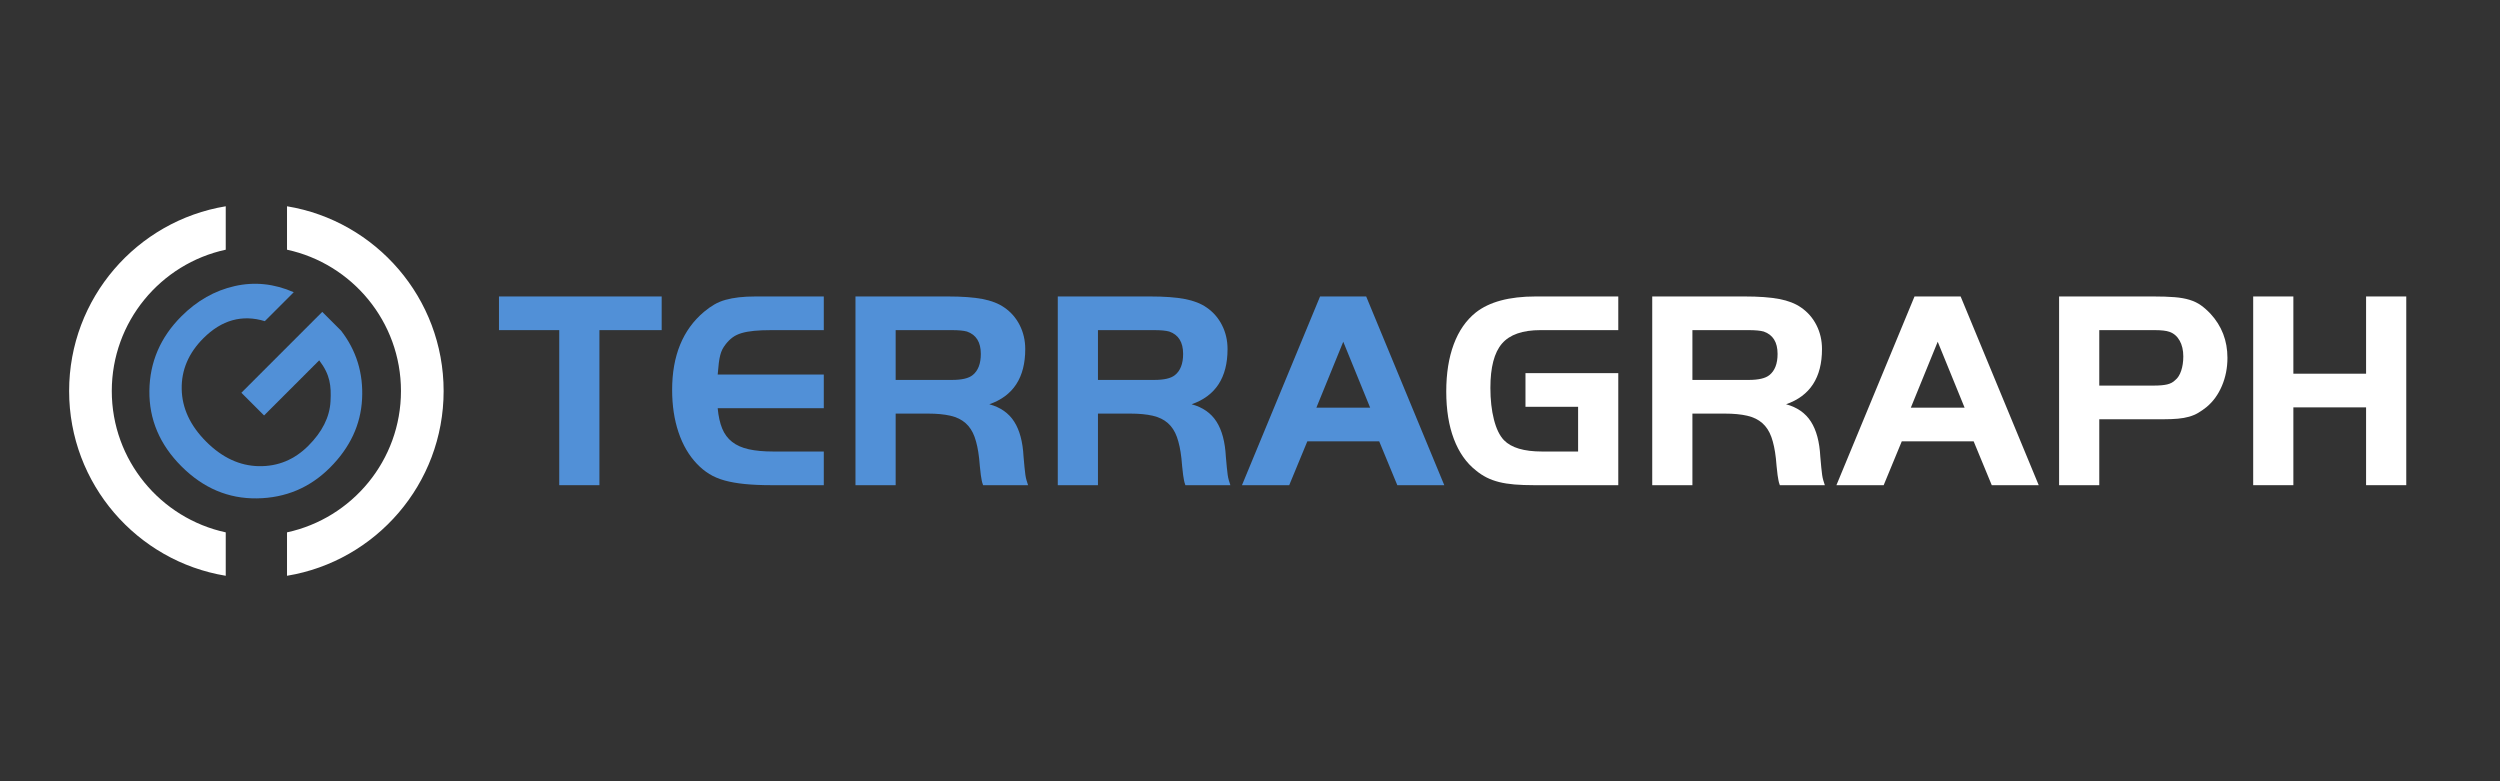 <?xml version="1.0" encoding="UTF-8" standalone="no"?>
<!DOCTYPE svg PUBLIC "-//W3C//DTD SVG 1.1//EN" "http://www.w3.org/Graphics/SVG/1.1/DTD/svg11.dtd">
<svg width="100%" height="100%" viewBox="0 0 1280 400" version="1.1" xmlns="http://www.w3.org/2000/svg" xmlns:xlink="http://www.w3.org/1999/xlink" xml:space="preserve" style="fill-rule:evenodd;clip-rule:evenodd;stroke-linejoin:round;stroke-miterlimit:1.414;">
    <rect x="0" y="0" width="1280" height="400" fill="#333333" stroke="none"/>
    <g id="Logo-Terragraph" transform="matrix(1.509,0,0,1.509,-295.109,-355.188)">
        <g transform="matrix(1,0,0,1,35,64.153)">
            <path d="M329.868,283.239L329.868,271.815L385.068,271.815L385.068,283.239L363.948,283.239L363.948,335.847L350.316,335.847L350.316,283.239L329.868,283.239Z" style="fill:rgb(81,144,215);fill-rule:nonzero;"/>
            <path d="M440.076,283.239L422.316,283.239C420.012,283.239 418.044,283.319 416.412,283.479C414.78,283.639 413.372,283.895 412.188,284.247C411.004,284.599 409.996,285.079 409.164,285.687C408.332,286.295 407.564,287.047 406.86,287.943C406.348,288.583 405.948,289.191 405.66,289.767C405.372,290.343 405.132,290.999 404.94,291.735C404.748,292.471 404.588,293.351 404.46,294.375C404.332,295.399 404.204,296.711 404.076,298.311L440.076,298.311L440.076,309.735L404.076,309.735C404.332,312.487 404.844,314.791 405.612,316.647C406.38,318.503 407.5,320.007 408.972,321.159C410.444,322.311 412.316,323.143 414.588,323.655C416.86,324.167 419.628,324.423 422.892,324.423L440.076,324.423L440.076,335.847L422.316,335.847C418.924,335.847 415.932,335.719 413.34,335.463C410.748,335.207 408.46,334.807 406.476,334.263C404.492,333.719 402.748,332.983 401.244,332.055C399.74,331.127 398.348,329.991 397.068,328.647C394.316,325.767 392.22,322.183 390.78,317.895C389.34,313.607 388.62,308.807 388.62,303.495C388.62,291.911 392.236,283.079 399.468,276.999C400.62,276.039 401.772,275.223 402.924,274.551C404.076,273.879 405.34,273.351 406.716,272.967C408.092,272.583 409.612,272.295 411.276,272.103C412.94,271.911 414.86,271.815 417.036,271.815L440.076,271.815L440.076,283.239Z" style="fill:rgb(81,144,215);fill-rule:nonzero;"/>
            <path d="M464.46,335.847L450.828,335.847L450.828,271.815L482.124,271.815C486.988,271.815 490.924,272.103 493.932,272.679C496.94,273.255 499.404,274.215 501.324,275.559C503.564,277.095 505.308,279.095 506.556,281.559C507.804,284.023 508.428,286.727 508.428,289.671C508.428,299.335 504.364,305.575 496.236,308.391C500.012,309.415 502.828,311.383 504.684,314.295C506.54,317.207 507.596,321.159 507.852,326.151C507.98,327.623 508.092,328.855 508.188,329.847C508.284,330.839 508.38,331.671 508.476,332.343C508.572,333.015 508.7,333.623 508.86,334.167C509.02,334.711 509.196,335.271 509.388,335.847L494.124,335.847C493.868,335.143 493.708,334.567 493.644,334.119C493.58,333.671 493.484,333.095 493.356,332.391C493.228,331.495 493.116,330.487 493.02,329.367C492.924,328.247 492.844,327.367 492.78,326.727C492.46,323.847 491.948,321.431 491.244,319.479C490.54,317.527 489.516,315.959 488.172,314.775C486.828,313.591 485.116,312.759 483.036,312.279C480.956,311.799 478.412,311.559 475.404,311.559L464.46,311.559L464.46,335.847ZM483.564,300.135C486.892,300.135 489.228,299.591 490.572,298.503C492.428,297.031 493.356,294.631 493.356,291.303C493.356,287.335 491.788,284.807 488.652,283.719C487.5,283.399 485.804,283.239 483.564,283.239L464.46,283.239L464.46,300.135L483.564,300.135Z" style="fill:rgb(81,144,215);fill-rule:nonzero;"/>
            <path d="M533.1,335.847L519.468,335.847L519.468,271.815L550.764,271.815C555.628,271.815 559.564,272.103 562.572,272.679C565.58,273.255 568.044,274.215 569.964,275.559C572.204,277.095 573.948,279.095 575.196,281.559C576.444,284.023 577.068,286.727 577.068,289.671C577.068,299.335 573.004,305.575 564.876,308.391C568.652,309.415 571.468,311.383 573.324,314.295C575.18,317.207 576.236,321.159 576.492,326.151C576.62,327.623 576.732,328.855 576.828,329.847C576.924,330.839 577.02,331.671 577.116,332.343C577.212,333.015 577.34,333.623 577.5,334.167C577.66,334.711 577.836,335.271 578.028,335.847L562.764,335.847C562.508,335.143 562.348,334.567 562.284,334.119C562.22,333.671 562.124,333.095 561.996,332.391C561.868,331.495 561.756,330.487 561.66,329.367C561.564,328.247 561.484,327.367 561.42,326.727C561.1,323.847 560.588,321.431 559.884,319.479C559.18,317.527 558.156,315.959 556.812,314.775C555.468,313.591 553.756,312.759 551.676,312.279C549.596,311.799 547.052,311.559 544.044,311.559L533.1,311.559L533.1,335.847ZM552.204,300.135C555.532,300.135 557.868,299.591 559.212,298.503C561.068,297.031 561.996,294.631 561.996,291.303C561.996,287.335 560.428,284.807 557.292,283.719C556.14,283.399 554.444,283.239 552.204,283.239L533.1,283.239L533.1,300.135L552.204,300.135Z" style="fill:rgb(81,144,215);fill-rule:nonzero;"/>
            <path d="M608.46,271.815L624.108,271.815L650.604,335.847L634.668,335.847L628.524,320.967L604.14,320.967L597.996,335.847L581.964,335.847L608.46,271.815ZM607.212,309.543L625.452,309.543L616.332,287.175L607.212,309.543Z" style="fill:rgb(81,144,215);fill-rule:nonzero;"/>
            <path d="M709.644,297.831L709.644,335.847L681.036,335.847C678.54,335.847 676.332,335.767 674.412,335.607C672.492,335.447 670.764,335.175 669.228,334.791C667.692,334.407 666.284,333.895 665.004,333.255C663.724,332.615 662.508,331.815 661.356,330.855C658.092,328.295 655.596,324.743 653.868,320.199C652.14,315.655 651.276,310.279 651.276,304.071C651.276,297.927 652.124,292.583 653.82,288.039C655.516,283.495 657.996,279.911 661.26,277.287C665.868,273.639 672.652,271.815 681.612,271.815L709.644,271.815L709.644,283.239L683.244,283.239C677.164,283.239 672.812,284.759 670.188,287.799C667.564,290.839 666.252,295.847 666.252,302.823C666.252,306.855 666.652,310.439 667.452,313.575C668.252,316.711 669.388,319.047 670.86,320.583C673.356,323.143 677.644,324.423 683.724,324.423L696.012,324.423L696.012,309.255L678.156,309.255L678.156,297.831L709.644,297.831Z" style="fill:white;fill-rule:nonzero;"/>
            <path d="M734.796,335.847L721.164,335.847L721.164,271.815L752.46,271.815C757.324,271.815 761.26,272.103 764.268,272.679C767.276,273.255 769.74,274.215 771.66,275.559C773.9,277.095 775.644,279.095 776.892,281.559C778.14,284.023 778.764,286.727 778.764,289.671C778.764,299.335 774.7,305.575 766.572,308.391C770.348,309.415 773.164,311.383 775.02,314.295C776.876,317.207 777.932,321.159 778.188,326.151C778.316,327.623 778.428,328.855 778.524,329.847C778.62,330.839 778.716,331.671 778.812,332.343C778.908,333.015 779.036,333.623 779.196,334.167C779.356,334.711 779.532,335.271 779.724,335.847L764.46,335.847C764.204,335.143 764.044,334.567 763.98,334.119C763.916,333.671 763.82,333.095 763.692,332.391C763.564,331.495 763.452,330.487 763.356,329.367C763.26,328.247 763.18,327.367 763.116,326.727C762.796,323.847 762.284,321.431 761.58,319.479C760.876,317.527 759.852,315.959 758.508,314.775C757.164,313.591 755.452,312.759 753.372,312.279C751.292,311.799 748.748,311.559 745.74,311.559L734.796,311.559L734.796,335.847ZM753.9,300.135C757.228,300.135 759.564,299.591 760.908,298.503C762.764,297.031 763.692,294.631 763.692,291.303C763.692,287.335 762.124,284.807 758.988,283.719C757.836,283.399 756.14,283.239 753.9,283.239L734.796,283.239L734.796,300.135L753.9,300.135Z" style="fill:white;fill-rule:nonzero;"/>
            <path d="M810.156,271.815L825.804,271.815L852.3,335.847L836.364,335.847L830.22,320.967L805.836,320.967L799.692,335.847L783.66,335.847L810.156,271.815ZM808.908,309.543L827.148,309.543L818.028,287.175L808.908,309.543Z" style="fill:white;fill-rule:nonzero;"/>
            <path d="M872.844,335.847L859.212,335.847L859.212,271.815L891.18,271.815C893.996,271.815 896.396,271.895 898.38,272.055C900.364,272.215 902.076,272.519 903.516,272.967C904.956,273.415 906.22,274.023 907.308,274.791C908.396,275.559 909.484,276.519 910.572,277.671C914.412,281.831 916.332,286.823 916.332,292.647C916.332,296.039 915.708,299.207 914.46,302.151C913.212,305.095 911.468,307.495 909.228,309.351C908.268,310.119 907.324,310.775 906.396,311.319C905.468,311.863 904.444,312.295 903.324,312.615C902.204,312.935 900.94,313.159 899.532,313.287C898.124,313.415 896.524,313.479 894.732,313.479L872.844,313.479L872.844,335.847ZM891.372,302.055C893.228,302.055 894.716,301.927 895.836,301.671C896.956,301.415 897.868,300.935 898.572,300.231C899.468,299.527 900.156,298.455 900.636,297.015C901.116,295.575 901.356,293.959 901.356,292.167C901.356,290.055 900.94,288.263 900.108,286.791C899.276,285.319 898.124,284.327 896.652,283.815C895.564,283.431 893.9,283.239 891.66,283.239L872.844,283.239L872.844,302.055L891.372,302.055Z" style="fill:white;fill-rule:nonzero;"/>
            <path d="M977.004,335.847L963.372,335.847L963.372,309.447L938.7,309.447L938.7,335.847L925.068,335.847L925.068,271.815L938.7,271.815L938.7,298.023L963.372,298.023L963.372,271.815L977.004,271.815L977.004,335.847Z" style="fill:white;fill-rule:nonzero;"/>
        </g>
        <g transform="matrix(1.155,0,0,1.155,-42.01,-56.967)">
            <path d="M272.008,313.71L272.008,326.465C252.882,330.598 238.532,347.629 238.532,367.984C238.532,388.339 252.882,405.37 272.008,409.503L272.008,422.258C245.923,417.958 226,395.279 226,367.984C226,340.689 245.923,318.01 272.008,313.71ZM290.008,313.71C316.093,318.01 336.016,340.689 336.016,367.984C336.016,395.279 316.093,417.958 290.008,422.258L290.008,409.503C309.134,405.37 323.484,388.339 323.484,367.984C323.484,347.629 309.134,330.598 290.008,326.465L290.008,313.71Z" style="fill:white;"/>
        </g>
    </g>
    <g transform="matrix(0.751,-0.751,0.751,0.751,-317.817,634.933)">
        <path d="M552.041,46.363C542.153,36.763 537.209,24.547 537.209,9.715C537.209,-5.117 542.153,-17.357 552.041,-27.005C561.929,-36.653 574.025,-41.477 588.329,-41.477C598.985,-41.477 608.465,-38.861 616.769,-33.629C625.073,-28.397 631.097,-20.981 634.841,-11.381L615.113,-11.381C609.737,-21.461 600.809,-26.501 588.329,-26.501C578.249,-26.501 570.017,-23.189 563.633,-16.565C557.249,-9.941 554.057,-1.181 554.057,9.715C554.057,20.611 557.249,29.371 563.633,35.995C570.017,42.619 577.961,45.931 587.465,45.931C596.969,45.931 604.529,43.411 610.145,38.371C615.761,33.331 619.145,29.153 620.297,20.513L582.713,20.513L582.713,5.035L637.865,5.035L637.865,17.851C636.329,29.851 630.953,40.003 621.737,48.307C612.521,56.611 601.073,60.763 587.393,60.763C573.713,60.763 561.929,55.963 552.041,46.363Z" style="fill:rgb(81,144,215);fill-rule:nonzero;"/>
    </g>
</svg>
